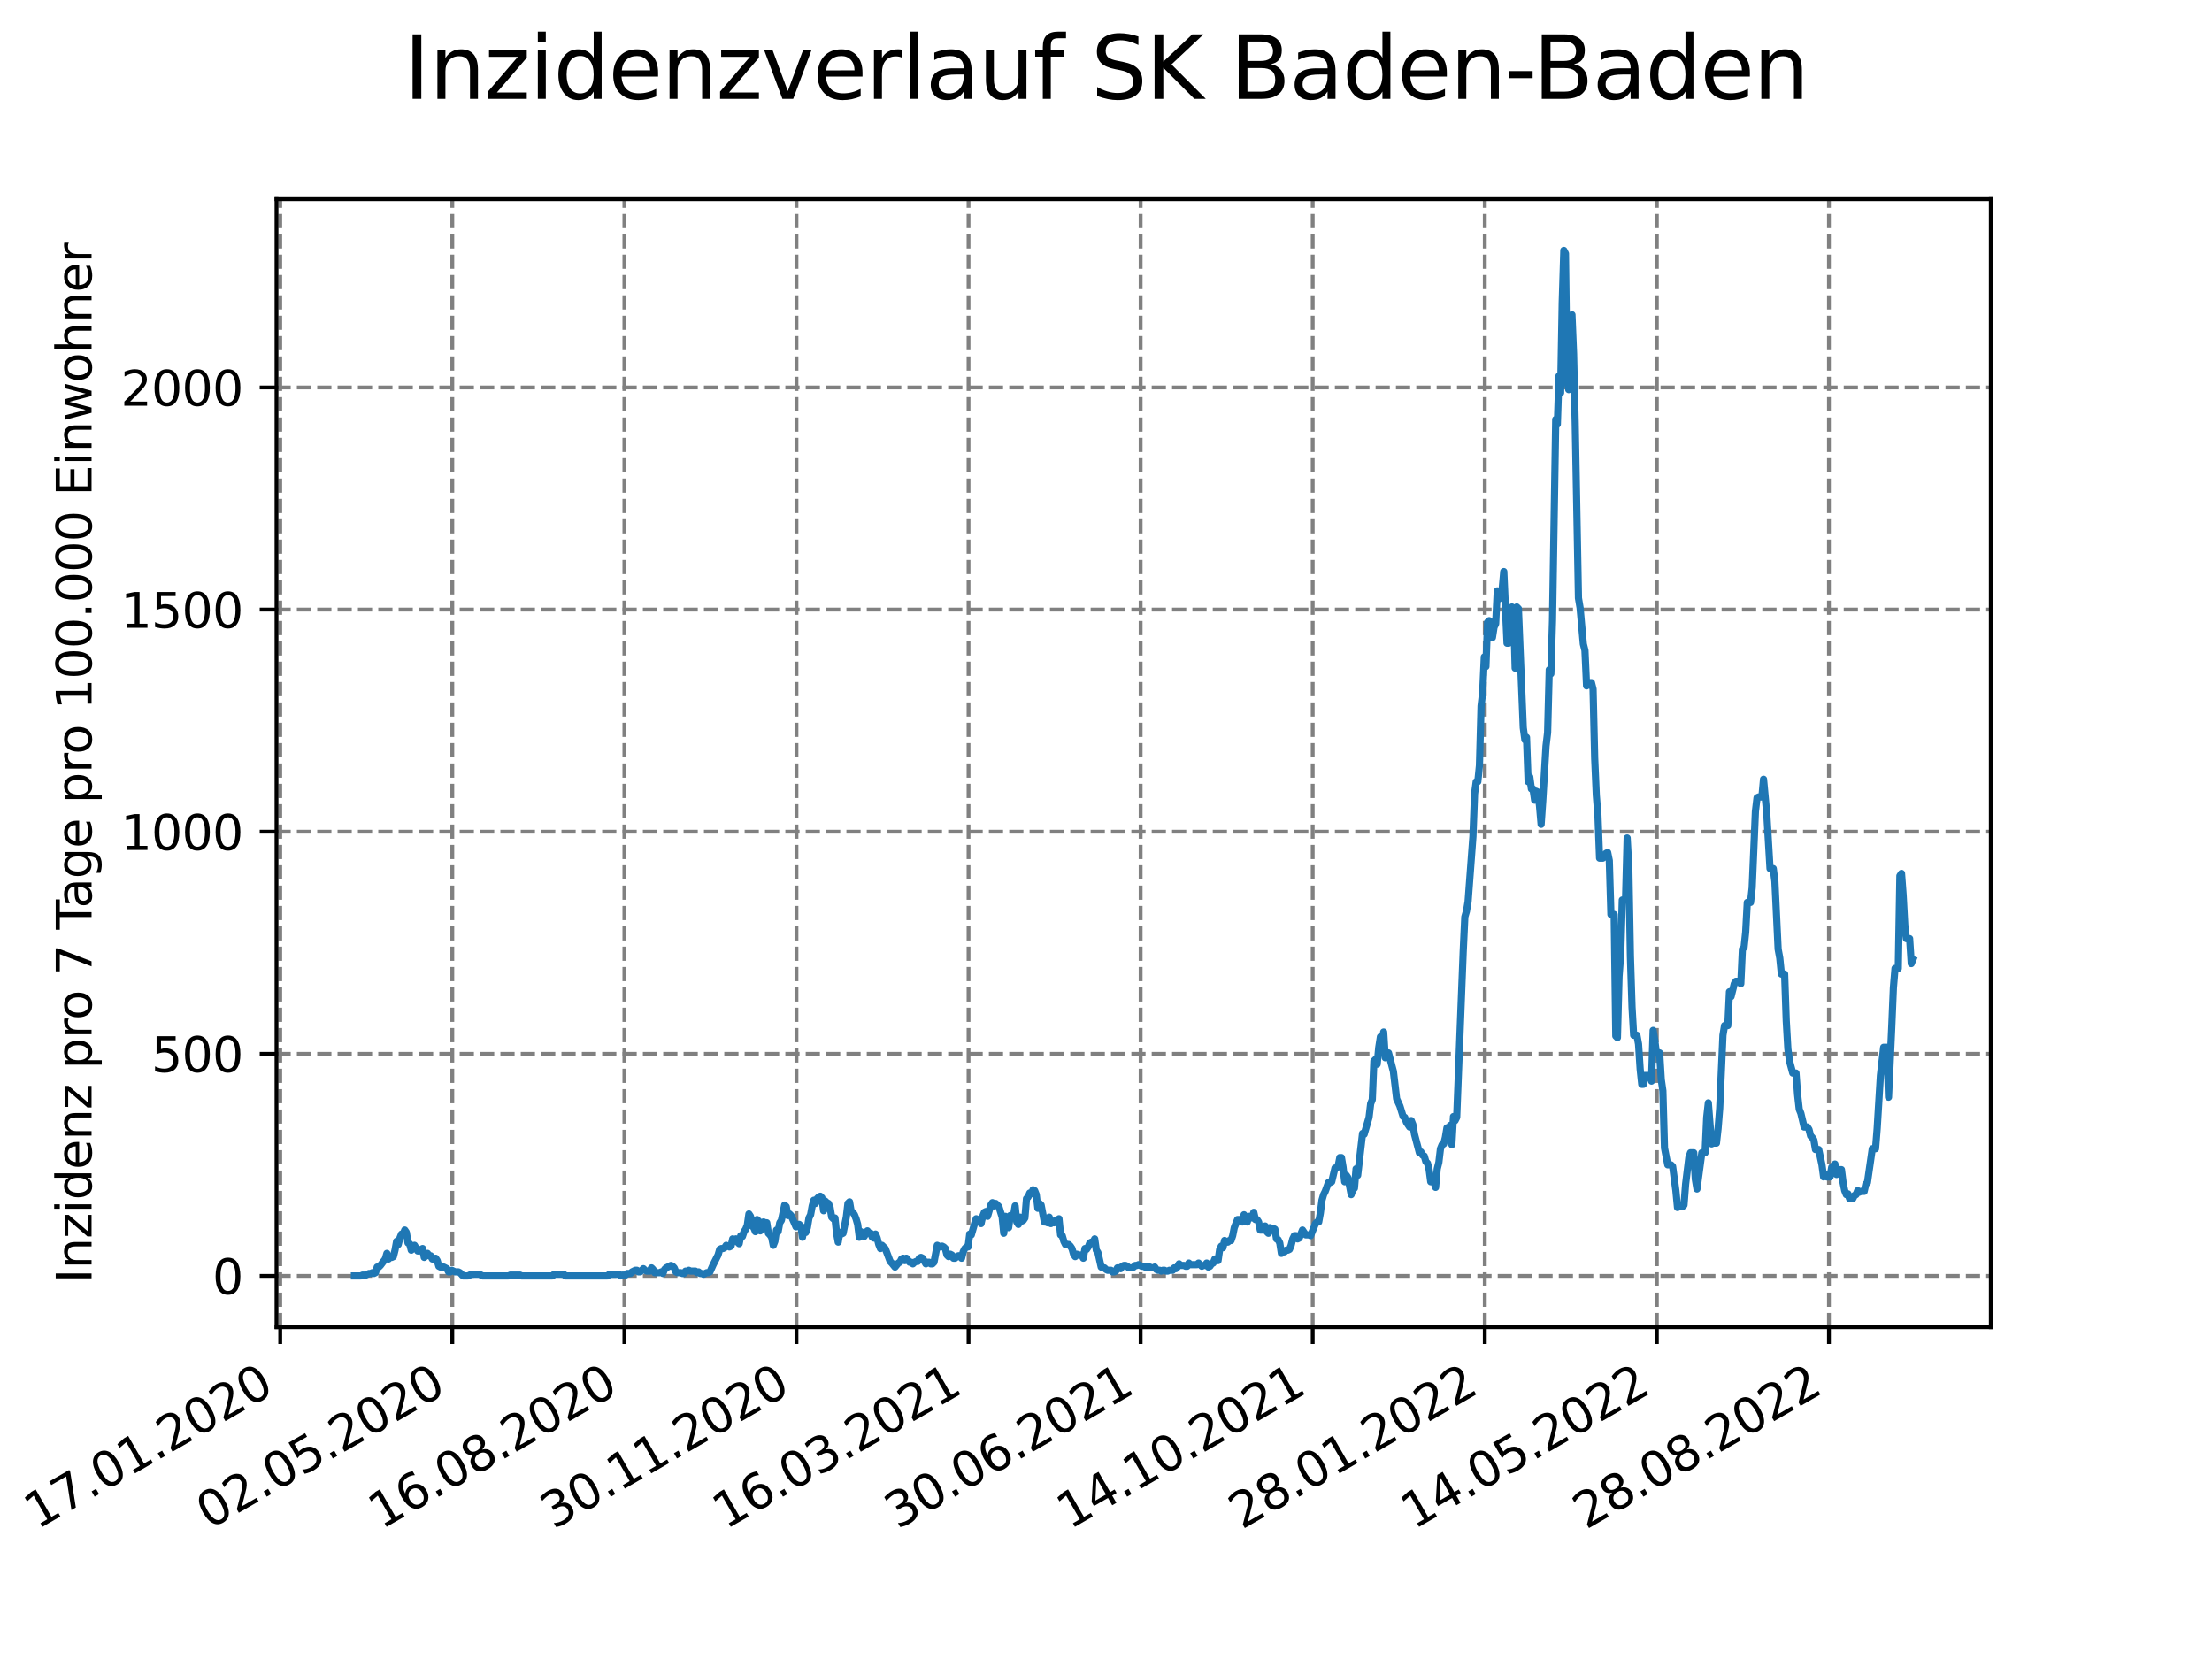 <?xml version="1.0" encoding="utf-8" standalone="no"?>
<!DOCTYPE svg PUBLIC "-//W3C//DTD SVG 1.1//EN"
  "http://www.w3.org/Graphics/SVG/1.1/DTD/svg11.dtd">
<svg xmlns:xlink="http://www.w3.org/1999/xlink" width="460.8pt" height="345.6pt" viewBox="0 0 460.8 345.6" xmlns="http://www.w3.org/2000/svg" version="1.1">
 <defs>
  <style type="text/css">*{stroke-linejoin: round; stroke-linecap: butt}</style>
 </defs>
 <g id="figure_1">
  <g id="patch_1">
   <path d="M 0 345.6 
L 460.8 345.6 
L 460.8 0 
L 0 0 
z
" style="fill: #ffffff"/>
  </g>
  <g id="axes_1">
   <g id="patch_2">
    <path d="M 57.6 276.48 
L 414.72 276.48 
L 414.72 41.472 
L 57.6 41.472 
z
" style="fill: #ffffff"/>
   </g>
   <g id="matplotlib.axis_1">
    <g id="xtick_1">
     <g id="line2d_1">
      <path d="M 58.375 276.48 
L 58.375 41.472 
" clip-path="url(#p69db58a422)" style="fill: none; stroke-dasharray: 2.96,1.28; stroke-dashoffset: 0; stroke: #808080; stroke-width: 0.8"/>
     </g>
     <g id="line2d_2">
      <defs>
       <path id="m8bfcf912d6" d="M 0 0 
L 0 3.5 
" style="stroke: #000000; stroke-width: 0.8"/>
      </defs>
      <g>
       <use xlink:href="#m8bfcf912d6" x="58.375" y="276.48" style="stroke: #000000; stroke-width: 0.8"/>
      </g>
     </g>
     <g id="text_1">
      <!-- 17.01.2020 -->
      <g transform="translate(7.75 318.689) rotate(-30) scale(0.1 -0.1)">
       <defs>
        <path id="DejaVuSans-31" d="M 794 531 
L 1825 531 
L 1825 4091 
L 703 3866 
L 703 4441 
L 1819 4666 
L 2450 4666 
L 2450 531 
L 3481 531 
L 3481 0 
L 794 0 
L 794 531 
z
" transform="scale(0.016)"/>
        <path id="DejaVuSans-37" d="M 525 4666 
L 3525 4666 
L 3525 4397 
L 1831 0 
L 1172 0 
L 2766 4134 
L 525 4134 
L 525 4666 
z
" transform="scale(0.016)"/>
        <path id="DejaVuSans-2e" d="M 684 794 
L 1344 794 
L 1344 0 
L 684 0 
L 684 794 
z
" transform="scale(0.016)"/>
        <path id="DejaVuSans-30" d="M 2034 4250 
Q 1547 4250 1301 3770 
Q 1056 3291 1056 2328 
Q 1056 1369 1301 889 
Q 1547 409 2034 409 
Q 2525 409 2770 889 
Q 3016 1369 3016 2328 
Q 3016 3291 2770 3770 
Q 2525 4250 2034 4250 
z
M 2034 4750 
Q 2819 4750 3233 4129 
Q 3647 3509 3647 2328 
Q 3647 1150 3233 529 
Q 2819 -91 2034 -91 
Q 1250 -91 836 529 
Q 422 1150 422 2328 
Q 422 3509 836 4129 
Q 1250 4750 2034 4750 
z
" transform="scale(0.016)"/>
        <path id="DejaVuSans-32" d="M 1228 531 
L 3431 531 
L 3431 0 
L 469 0 
L 469 531 
Q 828 903 1448 1529 
Q 2069 2156 2228 2338 
Q 2531 2678 2651 2914 
Q 2772 3150 2772 3378 
Q 2772 3750 2511 3984 
Q 2250 4219 1831 4219 
Q 1534 4219 1204 4116 
Q 875 4013 500 3803 
L 500 4441 
Q 881 4594 1212 4672 
Q 1544 4750 1819 4750 
Q 2544 4750 2975 4387 
Q 3406 4025 3406 3419 
Q 3406 3131 3298 2873 
Q 3191 2616 2906 2266 
Q 2828 2175 2409 1742 
Q 1991 1309 1228 531 
z
" transform="scale(0.016)"/>
       </defs>
       <use xlink:href="#DejaVuSans-31"/>
       <use xlink:href="#DejaVuSans-37" x="63.623"/>
       <use xlink:href="#DejaVuSans-2e" x="127.246"/>
       <use xlink:href="#DejaVuSans-30" x="159.033"/>
       <use xlink:href="#DejaVuSans-31" x="222.656"/>
       <use xlink:href="#DejaVuSans-2e" x="286.279"/>
       <use xlink:href="#DejaVuSans-32" x="318.066"/>
       <use xlink:href="#DejaVuSans-30" x="381.689"/>
       <use xlink:href="#DejaVuSans-32" x="445.312"/>
       <use xlink:href="#DejaVuSans-30" x="508.936"/>
      </g>
     </g>
    </g>
    <g id="xtick_2">
     <g id="line2d_3">
      <path d="M 94.222 276.48 
L 94.222 41.472 
" clip-path="url(#p69db58a422)" style="fill: none; stroke-dasharray: 2.96,1.28; stroke-dashoffset: 0; stroke: #808080; stroke-width: 0.8"/>
     </g>
     <g id="line2d_4">
      <g>
       <use xlink:href="#m8bfcf912d6" x="94.222" y="276.48" style="stroke: #000000; stroke-width: 0.8"/>
      </g>
     </g>
     <g id="text_2">
      <!-- 02.05.2020 -->
      <g transform="translate(43.597 318.689) rotate(-30) scale(0.1 -0.1)">
       <defs>
        <path id="DejaVuSans-35" d="M 691 4666 
L 3169 4666 
L 3169 4134 
L 1269 4134 
L 1269 2991 
Q 1406 3038 1543 3061 
Q 1681 3084 1819 3084 
Q 2600 3084 3056 2656 
Q 3513 2228 3513 1497 
Q 3513 744 3044 326 
Q 2575 -91 1722 -91 
Q 1428 -91 1123 -41 
Q 819 9 494 109 
L 494 744 
Q 775 591 1075 516 
Q 1375 441 1709 441 
Q 2250 441 2565 725 
Q 2881 1009 2881 1497 
Q 2881 1984 2565 2268 
Q 2250 2553 1709 2553 
Q 1456 2553 1204 2497 
Q 953 2441 691 2322 
L 691 4666 
z
" transform="scale(0.016)"/>
       </defs>
       <use xlink:href="#DejaVuSans-30"/>
       <use xlink:href="#DejaVuSans-32" x="63.623"/>
       <use xlink:href="#DejaVuSans-2e" x="127.246"/>
       <use xlink:href="#DejaVuSans-30" x="159.033"/>
       <use xlink:href="#DejaVuSans-35" x="222.656"/>
       <use xlink:href="#DejaVuSans-2e" x="286.279"/>
       <use xlink:href="#DejaVuSans-32" x="318.066"/>
       <use xlink:href="#DejaVuSans-30" x="381.689"/>
       <use xlink:href="#DejaVuSans-32" x="445.312"/>
       <use xlink:href="#DejaVuSans-30" x="508.936"/>
      </g>
     </g>
    </g>
    <g id="xtick_3">
     <g id="line2d_5">
      <path d="M 130.07 276.48 
L 130.07 41.472 
" clip-path="url(#p69db58a422)" style="fill: none; stroke-dasharray: 2.96,1.28; stroke-dashoffset: 0; stroke: #808080; stroke-width: 0.8"/>
     </g>
     <g id="line2d_6">
      <g>
       <use xlink:href="#m8bfcf912d6" x="130.07" y="276.48" style="stroke: #000000; stroke-width: 0.8"/>
      </g>
     </g>
     <g id="text_3">
      <!-- 16.08.2020 -->
      <g transform="translate(79.444 318.689) rotate(-30) scale(0.1 -0.1)">
       <defs>
        <path id="DejaVuSans-36" d="M 2113 2584 
Q 1688 2584 1439 2293 
Q 1191 2003 1191 1497 
Q 1191 994 1439 701 
Q 1688 409 2113 409 
Q 2538 409 2786 701 
Q 3034 994 3034 1497 
Q 3034 2003 2786 2293 
Q 2538 2584 2113 2584 
z
M 3366 4563 
L 3366 3988 
Q 3128 4100 2886 4159 
Q 2644 4219 2406 4219 
Q 1781 4219 1451 3797 
Q 1122 3375 1075 2522 
Q 1259 2794 1537 2939 
Q 1816 3084 2150 3084 
Q 2853 3084 3261 2657 
Q 3669 2231 3669 1497 
Q 3669 778 3244 343 
Q 2819 -91 2113 -91 
Q 1303 -91 875 529 
Q 447 1150 447 2328 
Q 447 3434 972 4092 
Q 1497 4750 2381 4750 
Q 2619 4750 2861 4703 
Q 3103 4656 3366 4563 
z
" transform="scale(0.016)"/>
        <path id="DejaVuSans-38" d="M 2034 2216 
Q 1584 2216 1326 1975 
Q 1069 1734 1069 1313 
Q 1069 891 1326 650 
Q 1584 409 2034 409 
Q 2484 409 2743 651 
Q 3003 894 3003 1313 
Q 3003 1734 2745 1975 
Q 2488 2216 2034 2216 
z
M 1403 2484 
Q 997 2584 770 2862 
Q 544 3141 544 3541 
Q 544 4100 942 4425 
Q 1341 4750 2034 4750 
Q 2731 4750 3128 4425 
Q 3525 4100 3525 3541 
Q 3525 3141 3298 2862 
Q 3072 2584 2669 2484 
Q 3125 2378 3379 2068 
Q 3634 1759 3634 1313 
Q 3634 634 3220 271 
Q 2806 -91 2034 -91 
Q 1263 -91 848 271 
Q 434 634 434 1313 
Q 434 1759 690 2068 
Q 947 2378 1403 2484 
z
M 1172 3481 
Q 1172 3119 1398 2916 
Q 1625 2713 2034 2713 
Q 2441 2713 2670 2916 
Q 2900 3119 2900 3481 
Q 2900 3844 2670 4047 
Q 2441 4250 2034 4250 
Q 1625 4250 1398 4047 
Q 1172 3844 1172 3481 
z
" transform="scale(0.016)"/>
       </defs>
       <use xlink:href="#DejaVuSans-31"/>
       <use xlink:href="#DejaVuSans-36" x="63.623"/>
       <use xlink:href="#DejaVuSans-2e" x="127.246"/>
       <use xlink:href="#DejaVuSans-30" x="159.033"/>
       <use xlink:href="#DejaVuSans-38" x="222.656"/>
       <use xlink:href="#DejaVuSans-2e" x="286.279"/>
       <use xlink:href="#DejaVuSans-32" x="318.066"/>
       <use xlink:href="#DejaVuSans-30" x="381.689"/>
       <use xlink:href="#DejaVuSans-32" x="445.312"/>
       <use xlink:href="#DejaVuSans-30" x="508.936"/>
      </g>
     </g>
    </g>
    <g id="xtick_4">
     <g id="line2d_7">
      <path d="M 165.917 276.48 
L 165.917 41.472 
" clip-path="url(#p69db58a422)" style="fill: none; stroke-dasharray: 2.96,1.28; stroke-dashoffset: 0; stroke: #808080; stroke-width: 0.8"/>
     </g>
     <g id="line2d_8">
      <g>
       <use xlink:href="#m8bfcf912d6" x="165.917" y="276.48" style="stroke: #000000; stroke-width: 0.8"/>
      </g>
     </g>
     <g id="text_4">
      <!-- 30.11.2020 -->
      <g transform="translate(115.292 318.689) rotate(-30) scale(0.1 -0.1)">
       <defs>
        <path id="DejaVuSans-33" d="M 2597 2516 
Q 3050 2419 3304 2112 
Q 3559 1806 3559 1356 
Q 3559 666 3084 287 
Q 2609 -91 1734 -91 
Q 1441 -91 1130 -33 
Q 819 25 488 141 
L 488 750 
Q 750 597 1062 519 
Q 1375 441 1716 441 
Q 2309 441 2620 675 
Q 2931 909 2931 1356 
Q 2931 1769 2642 2001 
Q 2353 2234 1838 2234 
L 1294 2234 
L 1294 2753 
L 1863 2753 
Q 2328 2753 2575 2939 
Q 2822 3125 2822 3475 
Q 2822 3834 2567 4026 
Q 2313 4219 1838 4219 
Q 1578 4219 1281 4162 
Q 984 4106 628 3988 
L 628 4550 
Q 988 4650 1302 4700 
Q 1616 4750 1894 4750 
Q 2613 4750 3031 4423 
Q 3450 4097 3450 3541 
Q 3450 3153 3228 2886 
Q 3006 2619 2597 2516 
z
" transform="scale(0.016)"/>
       </defs>
       <use xlink:href="#DejaVuSans-33"/>
       <use xlink:href="#DejaVuSans-30" x="63.623"/>
       <use xlink:href="#DejaVuSans-2e" x="127.246"/>
       <use xlink:href="#DejaVuSans-31" x="159.033"/>
       <use xlink:href="#DejaVuSans-31" x="222.656"/>
       <use xlink:href="#DejaVuSans-2e" x="286.279"/>
       <use xlink:href="#DejaVuSans-32" x="318.066"/>
       <use xlink:href="#DejaVuSans-30" x="381.689"/>
       <use xlink:href="#DejaVuSans-32" x="445.312"/>
       <use xlink:href="#DejaVuSans-30" x="508.936"/>
      </g>
     </g>
    </g>
    <g id="xtick_5">
     <g id="line2d_9">
      <path d="M 201.764 276.48 
L 201.764 41.472 
" clip-path="url(#p69db58a422)" style="fill: none; stroke-dasharray: 2.96,1.28; stroke-dashoffset: 0; stroke: #808080; stroke-width: 0.8"/>
     </g>
     <g id="line2d_10">
      <g>
       <use xlink:href="#m8bfcf912d6" x="201.764" y="276.48" style="stroke: #000000; stroke-width: 0.8"/>
      </g>
     </g>
     <g id="text_5">
      <!-- 16.03.2021 -->
      <g transform="translate(151.139 318.689) rotate(-30) scale(0.1 -0.1)">
       <use xlink:href="#DejaVuSans-31"/>
       <use xlink:href="#DejaVuSans-36" x="63.623"/>
       <use xlink:href="#DejaVuSans-2e" x="127.246"/>
       <use xlink:href="#DejaVuSans-30" x="159.033"/>
       <use xlink:href="#DejaVuSans-33" x="222.656"/>
       <use xlink:href="#DejaVuSans-2e" x="286.279"/>
       <use xlink:href="#DejaVuSans-32" x="318.066"/>
       <use xlink:href="#DejaVuSans-30" x="381.689"/>
       <use xlink:href="#DejaVuSans-32" x="445.312"/>
       <use xlink:href="#DejaVuSans-31" x="508.936"/>
      </g>
     </g>
    </g>
    <g id="xtick_6">
     <g id="line2d_11">
      <path d="M 237.611 276.48 
L 237.611 41.472 
" clip-path="url(#p69db58a422)" style="fill: none; stroke-dasharray: 2.96,1.28; stroke-dashoffset: 0; stroke: #808080; stroke-width: 0.8"/>
     </g>
     <g id="line2d_12">
      <g>
       <use xlink:href="#m8bfcf912d6" x="237.611" y="276.48" style="stroke: #000000; stroke-width: 0.8"/>
      </g>
     </g>
     <g id="text_6">
      <!-- 30.06.2021 -->
      <g transform="translate(186.986 318.689) rotate(-30) scale(0.1 -0.1)">
       <use xlink:href="#DejaVuSans-33"/>
       <use xlink:href="#DejaVuSans-30" x="63.623"/>
       <use xlink:href="#DejaVuSans-2e" x="127.246"/>
       <use xlink:href="#DejaVuSans-30" x="159.033"/>
       <use xlink:href="#DejaVuSans-36" x="222.656"/>
       <use xlink:href="#DejaVuSans-2e" x="286.279"/>
       <use xlink:href="#DejaVuSans-32" x="318.066"/>
       <use xlink:href="#DejaVuSans-30" x="381.689"/>
       <use xlink:href="#DejaVuSans-32" x="445.312"/>
       <use xlink:href="#DejaVuSans-31" x="508.936"/>
      </g>
     </g>
    </g>
    <g id="xtick_7">
     <g id="line2d_13">
      <path d="M 273.459 276.48 
L 273.459 41.472 
" clip-path="url(#p69db58a422)" style="fill: none; stroke-dasharray: 2.96,1.28; stroke-dashoffset: 0; stroke: #808080; stroke-width: 0.8"/>
     </g>
     <g id="line2d_14">
      <g>
       <use xlink:href="#m8bfcf912d6" x="273.459" y="276.48" style="stroke: #000000; stroke-width: 0.8"/>
      </g>
     </g>
     <g id="text_7">
      <!-- 14.10.2021 -->
      <g transform="translate(222.833 318.689) rotate(-30) scale(0.1 -0.1)">
       <defs>
        <path id="DejaVuSans-34" d="M 2419 4116 
L 825 1625 
L 2419 1625 
L 2419 4116 
z
M 2253 4666 
L 3047 4666 
L 3047 1625 
L 3713 1625 
L 3713 1100 
L 3047 1100 
L 3047 0 
L 2419 0 
L 2419 1100 
L 313 1100 
L 313 1709 
L 2253 4666 
z
" transform="scale(0.016)"/>
       </defs>
       <use xlink:href="#DejaVuSans-31"/>
       <use xlink:href="#DejaVuSans-34" x="63.623"/>
       <use xlink:href="#DejaVuSans-2e" x="127.246"/>
       <use xlink:href="#DejaVuSans-31" x="159.033"/>
       <use xlink:href="#DejaVuSans-30" x="222.656"/>
       <use xlink:href="#DejaVuSans-2e" x="286.279"/>
       <use xlink:href="#DejaVuSans-32" x="318.066"/>
       <use xlink:href="#DejaVuSans-30" x="381.689"/>
       <use xlink:href="#DejaVuSans-32" x="445.312"/>
       <use xlink:href="#DejaVuSans-31" x="508.936"/>
      </g>
     </g>
    </g>
    <g id="xtick_8">
     <g id="line2d_15">
      <path d="M 309.306 276.48 
L 309.306 41.472 
" clip-path="url(#p69db58a422)" style="fill: none; stroke-dasharray: 2.96,1.28; stroke-dashoffset: 0; stroke: #808080; stroke-width: 0.8"/>
     </g>
     <g id="line2d_16">
      <g>
       <use xlink:href="#m8bfcf912d6" x="309.306" y="276.48" style="stroke: #000000; stroke-width: 0.8"/>
      </g>
     </g>
     <g id="text_8">
      <!-- 28.01.2022 -->
      <g transform="translate(258.681 318.689) rotate(-30) scale(0.1 -0.1)">
       <use xlink:href="#DejaVuSans-32"/>
       <use xlink:href="#DejaVuSans-38" x="63.623"/>
       <use xlink:href="#DejaVuSans-2e" x="127.246"/>
       <use xlink:href="#DejaVuSans-30" x="159.033"/>
       <use xlink:href="#DejaVuSans-31" x="222.656"/>
       <use xlink:href="#DejaVuSans-2e" x="286.279"/>
       <use xlink:href="#DejaVuSans-32" x="318.066"/>
       <use xlink:href="#DejaVuSans-30" x="381.689"/>
       <use xlink:href="#DejaVuSans-32" x="445.312"/>
       <use xlink:href="#DejaVuSans-32" x="508.936"/>
      </g>
     </g>
    </g>
    <g id="xtick_9">
     <g id="line2d_17">
      <path d="M 345.153 276.48 
L 345.153 41.472 
" clip-path="url(#p69db58a422)" style="fill: none; stroke-dasharray: 2.96,1.28; stroke-dashoffset: 0; stroke: #808080; stroke-width: 0.8"/>
     </g>
     <g id="line2d_18">
      <g>
       <use xlink:href="#m8bfcf912d6" x="345.153" y="276.48" style="stroke: #000000; stroke-width: 0.8"/>
      </g>
     </g>
     <g id="text_9">
      <!-- 14.05.2022 -->
      <g transform="translate(294.528 318.689) rotate(-30) scale(0.1 -0.1)">
       <use xlink:href="#DejaVuSans-31"/>
       <use xlink:href="#DejaVuSans-34" x="63.623"/>
       <use xlink:href="#DejaVuSans-2e" x="127.246"/>
       <use xlink:href="#DejaVuSans-30" x="159.033"/>
       <use xlink:href="#DejaVuSans-35" x="222.656"/>
       <use xlink:href="#DejaVuSans-2e" x="286.279"/>
       <use xlink:href="#DejaVuSans-32" x="318.066"/>
       <use xlink:href="#DejaVuSans-30" x="381.689"/>
       <use xlink:href="#DejaVuSans-32" x="445.312"/>
       <use xlink:href="#DejaVuSans-32" x="508.936"/>
      </g>
     </g>
    </g>
    <g id="xtick_10">
     <g id="line2d_19">
      <path d="M 381 276.48 
L 381 41.472 
" clip-path="url(#p69db58a422)" style="fill: none; stroke-dasharray: 2.96,1.28; stroke-dashoffset: 0; stroke: #808080; stroke-width: 0.8"/>
     </g>
     <g id="line2d_20">
      <g>
       <use xlink:href="#m8bfcf912d6" x="381" y="276.48" style="stroke: #000000; stroke-width: 0.8"/>
      </g>
     </g>
     <g id="text_10">
      <!-- 28.08.2022 -->
      <g transform="translate(330.375 318.689) rotate(-30) scale(0.1 -0.1)">
       <use xlink:href="#DejaVuSans-32"/>
       <use xlink:href="#DejaVuSans-38" x="63.623"/>
       <use xlink:href="#DejaVuSans-2e" x="127.246"/>
       <use xlink:href="#DejaVuSans-30" x="159.033"/>
       <use xlink:href="#DejaVuSans-38" x="222.656"/>
       <use xlink:href="#DejaVuSans-2e" x="286.279"/>
       <use xlink:href="#DejaVuSans-32" x="318.066"/>
       <use xlink:href="#DejaVuSans-30" x="381.689"/>
       <use xlink:href="#DejaVuSans-32" x="445.312"/>
       <use xlink:href="#DejaVuSans-32" x="508.936"/>
      </g>
     </g>
    </g>
   </g>
   <g id="matplotlib.axis_2">
    <g id="ytick_1">
     <g id="line2d_21">
      <path d="M 57.6 265.798 
L 414.72 265.798 
" clip-path="url(#p69db58a422)" style="fill: none; stroke-dasharray: 2.96,1.28; stroke-dashoffset: 0; stroke: #808080; stroke-width: 0.8"/>
     </g>
     <g id="line2d_22">
      <defs>
       <path id="m906a76d7d9" d="M 0 0 
L -3.5 0 
" style="stroke: #000000; stroke-width: 0.8"/>
      </defs>
      <g>
       <use xlink:href="#m906a76d7d9" x="57.6" y="265.798" style="stroke: #000000; stroke-width: 0.8"/>
      </g>
     </g>
     <g id="text_11">
      <!-- 0 -->
      <g transform="translate(44.237 269.597) scale(0.1 -0.1)">
       <use xlink:href="#DejaVuSans-30"/>
      </g>
     </g>
    </g>
    <g id="ytick_2">
     <g id="line2d_23">
      <path d="M 57.6 219.527 
L 414.72 219.527 
" clip-path="url(#p69db58a422)" style="fill: none; stroke-dasharray: 2.96,1.28; stroke-dashoffset: 0; stroke: #808080; stroke-width: 0.8"/>
     </g>
     <g id="line2d_24">
      <g>
       <use xlink:href="#m906a76d7d9" x="57.6" y="219.527" style="stroke: #000000; stroke-width: 0.8"/>
      </g>
     </g>
     <g id="text_12">
      <!-- 500 -->
      <g transform="translate(31.512 223.326) scale(0.1 -0.1)">
       <use xlink:href="#DejaVuSans-35"/>
       <use xlink:href="#DejaVuSans-30" x="63.623"/>
       <use xlink:href="#DejaVuSans-30" x="127.246"/>
      </g>
     </g>
    </g>
    <g id="ytick_3">
     <g id="line2d_25">
      <path d="M 57.6 173.255 
L 414.72 173.255 
" clip-path="url(#p69db58a422)" style="fill: none; stroke-dasharray: 2.96,1.28; stroke-dashoffset: 0; stroke: #808080; stroke-width: 0.8"/>
     </g>
     <g id="line2d_26">
      <g>
       <use xlink:href="#m906a76d7d9" x="57.6" y="173.255" style="stroke: #000000; stroke-width: 0.8"/>
      </g>
     </g>
     <g id="text_13">
      <!-- 1000 -->
      <g transform="translate(25.15 177.054) scale(0.1 -0.1)">
       <use xlink:href="#DejaVuSans-31"/>
       <use xlink:href="#DejaVuSans-30" x="63.623"/>
       <use xlink:href="#DejaVuSans-30" x="127.246"/>
       <use xlink:href="#DejaVuSans-30" x="190.869"/>
      </g>
     </g>
    </g>
    <g id="ytick_4">
     <g id="line2d_27">
      <path d="M 57.6 126.984 
L 414.72 126.984 
" clip-path="url(#p69db58a422)" style="fill: none; stroke-dasharray: 2.96,1.28; stroke-dashoffset: 0; stroke: #808080; stroke-width: 0.8"/>
     </g>
     <g id="line2d_28">
      <g>
       <use xlink:href="#m906a76d7d9" x="57.6" y="126.984" style="stroke: #000000; stroke-width: 0.8"/>
      </g>
     </g>
     <g id="text_14">
      <!-- 1500 -->
      <g transform="translate(25.15 130.783) scale(0.1 -0.1)">
       <use xlink:href="#DejaVuSans-31"/>
       <use xlink:href="#DejaVuSans-35" x="63.623"/>
       <use xlink:href="#DejaVuSans-30" x="127.246"/>
       <use xlink:href="#DejaVuSans-30" x="190.869"/>
      </g>
     </g>
    </g>
    <g id="ytick_5">
     <g id="line2d_29">
      <path d="M 57.6 80.713 
L 414.72 80.713 
" clip-path="url(#p69db58a422)" style="fill: none; stroke-dasharray: 2.96,1.28; stroke-dashoffset: 0; stroke: #808080; stroke-width: 0.8"/>
     </g>
     <g id="line2d_30">
      <g>
       <use xlink:href="#m906a76d7d9" x="57.6" y="80.713" style="stroke: #000000; stroke-width: 0.8"/>
      </g>
     </g>
     <g id="text_15">
      <!-- 2000 -->
      <g transform="translate(25.15 84.512) scale(0.1 -0.1)">
       <use xlink:href="#DejaVuSans-32"/>
       <use xlink:href="#DejaVuSans-30" x="63.623"/>
       <use xlink:href="#DejaVuSans-30" x="127.246"/>
       <use xlink:href="#DejaVuSans-30" x="190.869"/>
      </g>
     </g>
    </g>
    <g id="text_16">
     <!-- Inzidenz pro 7 Tage pro 100.000 Einwohner -->
     <g transform="translate(19.07 267.301) rotate(-90) scale(0.1 -0.1)">
      <defs>
       <path id="DejaVuSans-49" d="M 628 4666 
L 1259 4666 
L 1259 0 
L 628 0 
L 628 4666 
z
" transform="scale(0.016)"/>
       <path id="DejaVuSans-6e" d="M 3513 2113 
L 3513 0 
L 2938 0 
L 2938 2094 
Q 2938 2591 2744 2837 
Q 2550 3084 2163 3084 
Q 1697 3084 1428 2787 
Q 1159 2491 1159 1978 
L 1159 0 
L 581 0 
L 581 3500 
L 1159 3500 
L 1159 2956 
Q 1366 3272 1645 3428 
Q 1925 3584 2291 3584 
Q 2894 3584 3203 3211 
Q 3513 2838 3513 2113 
z
" transform="scale(0.016)"/>
       <path id="DejaVuSans-7a" d="M 353 3500 
L 3084 3500 
L 3084 2975 
L 922 459 
L 3084 459 
L 3084 0 
L 275 0 
L 275 525 
L 2438 3041 
L 353 3041 
L 353 3500 
z
" transform="scale(0.016)"/>
       <path id="DejaVuSans-69" d="M 603 3500 
L 1178 3500 
L 1178 0 
L 603 0 
L 603 3500 
z
M 603 4863 
L 1178 4863 
L 1178 4134 
L 603 4134 
L 603 4863 
z
" transform="scale(0.016)"/>
       <path id="DejaVuSans-64" d="M 2906 2969 
L 2906 4863 
L 3481 4863 
L 3481 0 
L 2906 0 
L 2906 525 
Q 2725 213 2448 61 
Q 2172 -91 1784 -91 
Q 1150 -91 751 415 
Q 353 922 353 1747 
Q 353 2572 751 3078 
Q 1150 3584 1784 3584 
Q 2172 3584 2448 3432 
Q 2725 3281 2906 2969 
z
M 947 1747 
Q 947 1113 1208 752 
Q 1469 391 1925 391 
Q 2381 391 2643 752 
Q 2906 1113 2906 1747 
Q 2906 2381 2643 2742 
Q 2381 3103 1925 3103 
Q 1469 3103 1208 2742 
Q 947 2381 947 1747 
z
" transform="scale(0.016)"/>
       <path id="DejaVuSans-65" d="M 3597 1894 
L 3597 1613 
L 953 1613 
Q 991 1019 1311 708 
Q 1631 397 2203 397 
Q 2534 397 2845 478 
Q 3156 559 3463 722 
L 3463 178 
Q 3153 47 2828 -22 
Q 2503 -91 2169 -91 
Q 1331 -91 842 396 
Q 353 884 353 1716 
Q 353 2575 817 3079 
Q 1281 3584 2069 3584 
Q 2775 3584 3186 3129 
Q 3597 2675 3597 1894 
z
M 3022 2063 
Q 3016 2534 2758 2815 
Q 2500 3097 2075 3097 
Q 1594 3097 1305 2825 
Q 1016 2553 972 2059 
L 3022 2063 
z
" transform="scale(0.016)"/>
       <path id="DejaVuSans-20" transform="scale(0.016)"/>
       <path id="DejaVuSans-70" d="M 1159 525 
L 1159 -1331 
L 581 -1331 
L 581 3500 
L 1159 3500 
L 1159 2969 
Q 1341 3281 1617 3432 
Q 1894 3584 2278 3584 
Q 2916 3584 3314 3078 
Q 3713 2572 3713 1747 
Q 3713 922 3314 415 
Q 2916 -91 2278 -91 
Q 1894 -91 1617 61 
Q 1341 213 1159 525 
z
M 3116 1747 
Q 3116 2381 2855 2742 
Q 2594 3103 2138 3103 
Q 1681 3103 1420 2742 
Q 1159 2381 1159 1747 
Q 1159 1113 1420 752 
Q 1681 391 2138 391 
Q 2594 391 2855 752 
Q 3116 1113 3116 1747 
z
" transform="scale(0.016)"/>
       <path id="DejaVuSans-72" d="M 2631 2963 
Q 2534 3019 2420 3045 
Q 2306 3072 2169 3072 
Q 1681 3072 1420 2755 
Q 1159 2438 1159 1844 
L 1159 0 
L 581 0 
L 581 3500 
L 1159 3500 
L 1159 2956 
Q 1341 3275 1631 3429 
Q 1922 3584 2338 3584 
Q 2397 3584 2469 3576 
Q 2541 3569 2628 3553 
L 2631 2963 
z
" transform="scale(0.016)"/>
       <path id="DejaVuSans-6f" d="M 1959 3097 
Q 1497 3097 1228 2736 
Q 959 2375 959 1747 
Q 959 1119 1226 758 
Q 1494 397 1959 397 
Q 2419 397 2687 759 
Q 2956 1122 2956 1747 
Q 2956 2369 2687 2733 
Q 2419 3097 1959 3097 
z
M 1959 3584 
Q 2709 3584 3137 3096 
Q 3566 2609 3566 1747 
Q 3566 888 3137 398 
Q 2709 -91 1959 -91 
Q 1206 -91 779 398 
Q 353 888 353 1747 
Q 353 2609 779 3096 
Q 1206 3584 1959 3584 
z
" transform="scale(0.016)"/>
       <path id="DejaVuSans-54" d="M -19 4666 
L 3928 4666 
L 3928 4134 
L 2272 4134 
L 2272 0 
L 1638 0 
L 1638 4134 
L -19 4134 
L -19 4666 
z
" transform="scale(0.016)"/>
       <path id="DejaVuSans-61" d="M 2194 1759 
Q 1497 1759 1228 1600 
Q 959 1441 959 1056 
Q 959 750 1161 570 
Q 1363 391 1709 391 
Q 2188 391 2477 730 
Q 2766 1069 2766 1631 
L 2766 1759 
L 2194 1759 
z
M 3341 1997 
L 3341 0 
L 2766 0 
L 2766 531 
Q 2569 213 2275 61 
Q 1981 -91 1556 -91 
Q 1019 -91 701 211 
Q 384 513 384 1019 
Q 384 1609 779 1909 
Q 1175 2209 1959 2209 
L 2766 2209 
L 2766 2266 
Q 2766 2663 2505 2880 
Q 2244 3097 1772 3097 
Q 1472 3097 1187 3025 
Q 903 2953 641 2809 
L 641 3341 
Q 956 3463 1253 3523 
Q 1550 3584 1831 3584 
Q 2591 3584 2966 3190 
Q 3341 2797 3341 1997 
z
" transform="scale(0.016)"/>
       <path id="DejaVuSans-67" d="M 2906 1791 
Q 2906 2416 2648 2759 
Q 2391 3103 1925 3103 
Q 1463 3103 1205 2759 
Q 947 2416 947 1791 
Q 947 1169 1205 825 
Q 1463 481 1925 481 
Q 2391 481 2648 825 
Q 2906 1169 2906 1791 
z
M 3481 434 
Q 3481 -459 3084 -895 
Q 2688 -1331 1869 -1331 
Q 1566 -1331 1297 -1286 
Q 1028 -1241 775 -1147 
L 775 -588 
Q 1028 -725 1275 -790 
Q 1522 -856 1778 -856 
Q 2344 -856 2625 -561 
Q 2906 -266 2906 331 
L 2906 616 
Q 2728 306 2450 153 
Q 2172 0 1784 0 
Q 1141 0 747 490 
Q 353 981 353 1791 
Q 353 2603 747 3093 
Q 1141 3584 1784 3584 
Q 2172 3584 2450 3431 
Q 2728 3278 2906 2969 
L 2906 3500 
L 3481 3500 
L 3481 434 
z
" transform="scale(0.016)"/>
       <path id="DejaVuSans-45" d="M 628 4666 
L 3578 4666 
L 3578 4134 
L 1259 4134 
L 1259 2753 
L 3481 2753 
L 3481 2222 
L 1259 2222 
L 1259 531 
L 3634 531 
L 3634 0 
L 628 0 
L 628 4666 
z
" transform="scale(0.016)"/>
       <path id="DejaVuSans-77" d="M 269 3500 
L 844 3500 
L 1563 769 
L 2278 3500 
L 2956 3500 
L 3675 769 
L 4391 3500 
L 4966 3500 
L 4050 0 
L 3372 0 
L 2619 2869 
L 1863 0 
L 1184 0 
L 269 3500 
z
" transform="scale(0.016)"/>
       <path id="DejaVuSans-68" d="M 3513 2113 
L 3513 0 
L 2938 0 
L 2938 2094 
Q 2938 2591 2744 2837 
Q 2550 3084 2163 3084 
Q 1697 3084 1428 2787 
Q 1159 2491 1159 1978 
L 1159 0 
L 581 0 
L 581 4863 
L 1159 4863 
L 1159 2956 
Q 1366 3272 1645 3428 
Q 1925 3584 2291 3584 
Q 2894 3584 3203 3211 
Q 3513 2838 3513 2113 
z
" transform="scale(0.016)"/>
      </defs>
      <use xlink:href="#DejaVuSans-49"/>
      <use xlink:href="#DejaVuSans-6e" x="29.492"/>
      <use xlink:href="#DejaVuSans-7a" x="92.871"/>
      <use xlink:href="#DejaVuSans-69" x="145.361"/>
      <use xlink:href="#DejaVuSans-64" x="173.145"/>
      <use xlink:href="#DejaVuSans-65" x="236.621"/>
      <use xlink:href="#DejaVuSans-6e" x="298.145"/>
      <use xlink:href="#DejaVuSans-7a" x="361.523"/>
      <use xlink:href="#DejaVuSans-20" x="414.014"/>
      <use xlink:href="#DejaVuSans-70" x="445.801"/>
      <use xlink:href="#DejaVuSans-72" x="509.277"/>
      <use xlink:href="#DejaVuSans-6f" x="548.141"/>
      <use xlink:href="#DejaVuSans-20" x="609.322"/>
      <use xlink:href="#DejaVuSans-37" x="641.109"/>
      <use xlink:href="#DejaVuSans-20" x="704.732"/>
      <use xlink:href="#DejaVuSans-54" x="736.52"/>
      <use xlink:href="#DejaVuSans-61" x="781.104"/>
      <use xlink:href="#DejaVuSans-67" x="842.383"/>
      <use xlink:href="#DejaVuSans-65" x="905.859"/>
      <use xlink:href="#DejaVuSans-20" x="967.383"/>
      <use xlink:href="#DejaVuSans-70" x="999.17"/>
      <use xlink:href="#DejaVuSans-72" x="1062.646"/>
      <use xlink:href="#DejaVuSans-6f" x="1101.51"/>
      <use xlink:href="#DejaVuSans-20" x="1162.691"/>
      <use xlink:href="#DejaVuSans-31" x="1194.479"/>
      <use xlink:href="#DejaVuSans-30" x="1258.102"/>
      <use xlink:href="#DejaVuSans-30" x="1321.725"/>
      <use xlink:href="#DejaVuSans-2e" x="1385.348"/>
      <use xlink:href="#DejaVuSans-30" x="1417.135"/>
      <use xlink:href="#DejaVuSans-30" x="1480.758"/>
      <use xlink:href="#DejaVuSans-30" x="1544.381"/>
      <use xlink:href="#DejaVuSans-20" x="1608.004"/>
      <use xlink:href="#DejaVuSans-45" x="1639.791"/>
      <use xlink:href="#DejaVuSans-69" x="1702.975"/>
      <use xlink:href="#DejaVuSans-6e" x="1730.758"/>
      <use xlink:href="#DejaVuSans-77" x="1794.137"/>
      <use xlink:href="#DejaVuSans-6f" x="1875.924"/>
      <use xlink:href="#DejaVuSans-68" x="1937.105"/>
      <use xlink:href="#DejaVuSans-6e" x="2000.484"/>
      <use xlink:href="#DejaVuSans-65" x="2063.863"/>
      <use xlink:href="#DejaVuSans-72" x="2125.387"/>
     </g>
    </g>
   </g>
   <g id="line2d_31">
    <path d="M 73.833 265.798 
L 75.185 265.798 
L 75.524 265.63 
L 76.2 265.63 
L 76.876 265.295 
L 77.215 265.295 
L 77.553 265.127 
L 77.891 265.295 
L 78.229 265.127 
L 78.567 263.953 
L 78.905 263.953 
L 79.244 263.618 
L 80.258 262.276 
L 80.596 261.102 
L 80.935 262.276 
L 81.273 261.773 
L 81.611 261.941 
L 81.949 261.773 
L 82.287 260.432 
L 82.625 258.587 
L 82.964 259.258 
L 83.302 257.916 
L 83.64 257.078 
L 83.978 257.078 
L 84.316 256.239 
L 84.655 256.742 
L 84.993 258.922 
L 85.331 259.09 
L 85.669 260.432 
L 86.007 260.096 
L 86.345 259.425 
L 87.022 260.599 
L 87.36 260.599 
L 87.698 260.264 
L 88.036 260.096 
L 88.375 261.941 
L 88.713 261.605 
L 89.051 261.102 
L 89.389 261.605 
L 89.727 261.605 
L 90.065 262.276 
L 90.404 262.276 
L 90.742 262.109 
L 91.08 262.612 
L 91.418 263.785 
L 91.756 263.953 
L 92.433 263.953 
L 93.109 264.289 
L 93.447 264.959 
L 93.785 264.959 
L 94.124 264.624 
L 94.8 264.959 
L 95.476 264.959 
L 95.815 265.127 
L 96.491 265.798 
L 97.505 265.798 
L 98.182 265.462 
L 99.873 265.462 
L 100.549 265.798 
L 105.96 265.798 
L 106.298 265.63 
L 108.327 265.63 
L 108.665 265.798 
L 115.091 265.798 
L 115.429 265.462 
L 117.458 265.462 
L 117.796 265.798 
L 126.589 265.798 
L 126.927 265.462 
L 128.956 265.462 
L 129.295 265.798 
L 129.633 265.63 
L 130.309 265.63 
L 130.647 265.295 
L 131.324 265.295 
L 131.662 264.959 
L 132.338 264.624 
L 132.676 264.624 
L 133.015 264.959 
L 133.353 264.959 
L 134.029 264.289 
L 134.367 264.624 
L 134.705 264.792 
L 135.382 264.792 
L 135.72 264.121 
L 136.058 264.456 
L 136.396 265.127 
L 137.411 265.127 
L 137.749 264.959 
L 138.087 265.295 
L 138.425 264.456 
L 138.764 264.121 
L 139.778 263.618 
L 140.116 263.785 
L 140.455 264.121 
L 140.793 264.959 
L 141.131 265.127 
L 141.807 265.127 
L 142.145 265.295 
L 142.484 265.295 
L 142.822 264.792 
L 143.16 264.792 
L 143.498 264.624 
L 143.836 264.792 
L 144.851 264.792 
L 145.189 265.127 
L 145.527 264.959 
L 145.865 265.295 
L 146.204 265.295 
L 146.542 265.462 
L 147.218 265.127 
L 147.556 265.127 
L 147.895 264.959 
L 148.571 263.45 
L 149.585 261.438 
L 149.924 260.264 
L 150.262 260.096 
L 150.6 260.096 
L 150.938 259.928 
L 151.276 259.425 
L 151.953 259.761 
L 152.291 259.593 
L 152.629 258.084 
L 152.967 258.419 
L 153.305 258.084 
L 153.644 258.755 
L 153.982 259.09 
L 154.32 257.413 
L 154.658 257.581 
L 154.996 256.575 
L 155.335 256.071 
L 155.673 255.233 
L 156.011 252.885 
L 156.349 253.388 
L 156.687 255.401 
L 157.025 255.736 
L 157.364 256.575 
L 157.702 254.059 
L 158.04 254.395 
L 158.378 256.407 
L 158.716 254.73 
L 159.055 254.562 
L 159.393 254.73 
L 159.731 254.73 
L 160.069 256.91 
L 160.407 257.245 
L 160.745 257.748 
L 161.084 259.425 
L 161.422 258.587 
L 161.76 256.239 
L 162.098 256.575 
L 162.436 254.73 
L 162.775 254.227 
L 163.451 251.041 
L 163.789 251.376 
L 164.127 253.221 
L 164.465 252.885 
L 164.804 253.221 
L 165.818 255.568 
L 166.156 255.065 
L 166.495 255.065 
L 166.833 255.401 
L 167.171 257.748 
L 167.509 255.736 
L 167.847 256.742 
L 168.185 255.736 
L 168.524 253.724 
L 168.862 253.053 
L 169.2 251.208 
L 169.538 250.034 
L 169.876 250.705 
L 170.215 249.699 
L 170.553 249.364 
L 170.891 249.196 
L 171.229 249.531 
L 171.567 252.215 
L 171.905 250.202 
L 172.244 250.538 
L 172.582 250.705 
L 172.92 251.544 
L 173.258 253.556 
L 173.596 253.891 
L 173.935 253.724 
L 174.273 256.91 
L 174.611 258.755 
L 174.949 256.742 
L 175.287 257.078 
L 175.625 256.91 
L 176.302 253.556 
L 176.64 250.705 
L 176.978 250.37 
L 177.316 252.382 
L 177.655 252.55 
L 177.993 253.053 
L 178.331 253.891 
L 178.669 255.065 
L 179.007 257.748 
L 179.345 256.575 
L 179.684 256.91 
L 180.022 257.581 
L 180.698 256.407 
L 181.036 256.91 
L 181.375 256.91 
L 181.713 257.748 
L 182.051 257.916 
L 182.389 257.078 
L 182.727 257.916 
L 183.065 259.258 
L 183.404 260.096 
L 183.742 259.425 
L 184.418 260.096 
L 185.433 262.779 
L 185.771 263.115 
L 186.447 263.953 
L 187.124 263.115 
L 187.462 262.947 
L 187.8 262.276 
L 188.138 262.109 
L 188.476 262.612 
L 188.815 262.109 
L 189.491 262.947 
L 189.829 262.947 
L 190.167 263.282 
L 190.505 262.947 
L 190.844 262.779 
L 191.182 262.779 
L 191.52 262.109 
L 191.858 261.941 
L 192.196 262.109 
L 192.873 263.282 
L 193.211 262.947 
L 193.549 262.947 
L 193.887 263.282 
L 194.225 263.282 
L 194.564 262.947 
L 195.24 259.425 
L 195.916 259.761 
L 196.255 259.593 
L 196.593 259.761 
L 196.931 260.096 
L 197.269 261.438 
L 197.607 261.773 
L 197.945 261.27 
L 198.284 261.438 
L 198.622 262.109 
L 198.96 262.109 
L 199.298 261.773 
L 199.636 261.605 
L 199.975 261.605 
L 200.313 262.109 
L 200.651 260.767 
L 200.989 260.096 
L 201.327 259.761 
L 201.665 259.761 
L 202.004 257.078 
L 202.342 257.245 
L 203.018 254.898 
L 203.356 253.891 
L 204.033 254.227 
L 204.371 254.898 
L 204.709 253.388 
L 205.047 252.55 
L 205.385 252.382 
L 205.724 253.388 
L 206.4 251.041 
L 206.738 250.538 
L 207.076 251.208 
L 207.415 250.705 
L 208.091 251.376 
L 208.767 253.556 
L 209.105 256.91 
L 209.444 253.388 
L 210.12 255.736 
L 210.458 253.221 
L 210.796 253.724 
L 211.135 253.221 
L 211.473 251.208 
L 211.811 254.562 
L 212.149 255.065 
L 212.487 253.556 
L 212.825 254.395 
L 213.164 254.227 
L 213.502 253.724 
L 213.84 249.699 
L 214.178 249.364 
L 214.516 248.525 
L 214.855 248.693 
L 215.193 247.854 
L 215.531 248.022 
L 215.869 248.861 
L 216.207 251.711 
L 216.545 250.705 
L 216.884 251.041 
L 217.56 254.562 
L 217.898 254.562 
L 218.236 254.73 
L 218.575 253.556 
L 218.913 254.898 
L 219.251 254.395 
L 219.589 254.73 
L 219.927 254.227 
L 220.265 254.227 
L 220.604 253.891 
L 220.942 257.245 
L 221.28 257.413 
L 221.618 258.587 
L 221.956 259.258 
L 222.633 259.258 
L 222.971 259.593 
L 223.309 260.096 
L 223.647 261.27 
L 223.985 261.773 
L 224.324 261.27 
L 224.662 261.438 
L 225.338 261.438 
L 225.676 262.109 
L 226.015 260.096 
L 226.353 260.264 
L 226.691 259.761 
L 227.029 258.922 
L 227.367 258.755 
L 227.705 258.755 
L 228.044 258.084 
L 228.382 260.432 
L 228.72 260.935 
L 229.396 263.953 
L 229.735 264.121 
L 230.073 264.121 
L 230.411 264.456 
L 230.749 264.624 
L 231.425 264.624 
L 231.764 264.959 
L 232.102 264.959 
L 232.44 264.792 
L 232.778 264.121 
L 233.116 264.121 
L 233.455 264.289 
L 233.793 263.785 
L 234.131 263.618 
L 234.469 263.618 
L 234.807 263.785 
L 235.145 264.121 
L 235.822 264.121 
L 236.16 263.953 
L 236.498 263.618 
L 236.836 263.618 
L 237.175 263.45 
L 237.851 263.785 
L 238.189 263.785 
L 238.527 263.953 
L 239.542 263.953 
L 239.88 264.121 
L 240.218 264.121 
L 240.556 263.953 
L 240.895 264.456 
L 241.233 264.624 
L 241.571 264.624 
L 241.909 264.792 
L 242.247 264.624 
L 242.585 264.624 
L 242.924 264.792 
L 243.262 264.792 
L 243.6 264.624 
L 244.276 264.624 
L 244.615 264.121 
L 244.953 264.289 
L 245.291 263.953 
L 245.629 263.282 
L 245.967 263.618 
L 246.644 263.618 
L 246.982 263.785 
L 247.32 263.785 
L 247.658 263.115 
L 247.996 263.45 
L 249.349 263.45 
L 249.687 263.115 
L 250.364 263.785 
L 250.702 263.618 
L 251.04 263.618 
L 251.378 263.115 
L 251.716 263.953 
L 252.055 263.785 
L 252.393 263.282 
L 252.731 263.115 
L 253.069 262.276 
L 253.407 262.276 
L 253.745 262.612 
L 254.084 260.264 
L 254.422 259.593 
L 254.76 259.928 
L 255.098 258.419 
L 255.436 258.755 
L 255.775 258.755 
L 256.113 258.419 
L 256.451 258.419 
L 256.789 257.413 
L 257.127 255.736 
L 257.804 254.059 
L 258.48 254.059 
L 258.818 254.562 
L 259.156 253.053 
L 259.495 254.227 
L 259.833 254.562 
L 260.171 253.388 
L 260.509 253.388 
L 260.847 253.724 
L 261.185 252.55 
L 261.524 254.059 
L 261.862 254.059 
L 262.2 254.562 
L 262.538 256.239 
L 262.876 256.239 
L 263.215 255.904 
L 263.553 255.401 
L 263.891 256.575 
L 264.229 256.91 
L 264.567 255.736 
L 264.905 255.904 
L 265.244 255.904 
L 265.582 256.071 
L 265.92 258.084 
L 266.258 258.252 
L 266.596 258.922 
L 266.935 261.102 
L 267.273 260.767 
L 267.611 260.767 
L 267.949 260.432 
L 268.287 260.432 
L 268.625 260.264 
L 268.964 259.425 
L 269.302 258.084 
L 269.64 257.413 
L 269.978 257.413 
L 270.316 258.084 
L 270.655 257.916 
L 271.331 256.239 
L 272.007 257.245 
L 272.684 257.245 
L 273.022 257.413 
L 274.036 254.898 
L 274.375 254.562 
L 274.713 254.562 
L 275.051 252.718 
L 275.389 250.034 
L 275.727 248.861 
L 276.065 248.19 
L 276.742 246.345 
L 277.08 246.345 
L 277.418 246.177 
L 278.095 243.327 
L 278.433 243.327 
L 278.771 242.824 
L 279.109 241.147 
L 279.447 241.147 
L 279.785 243.159 
L 280.124 246.177 
L 280.462 244.836 
L 280.8 245.339 
L 281.476 248.861 
L 281.815 247.854 
L 282.153 247.519 
L 282.491 243.494 
L 282.829 244.836 
L 283.844 236.116 
L 284.182 236.283 
L 285.196 232.762 
L 285.535 229.911 
L 285.873 229.073 
L 286.211 221.023 
L 286.549 220.688 
L 286.887 221.694 
L 287.225 218.172 
L 287.564 215.992 
L 287.902 218.34 
L 288.24 214.986 
L 288.578 220.352 
L 288.916 220.017 
L 289.255 219.346 
L 290.269 223.203 
L 290.945 228.905 
L 291.622 230.414 
L 292.298 232.594 
L 292.636 232.762 
L 292.975 233.768 
L 293.651 234.774 
L 293.989 233.433 
L 294.327 234.271 
L 294.665 236.283 
L 295.68 240.14 
L 296.018 239.973 
L 296.356 240.644 
L 296.695 240.811 
L 297.033 241.985 
L 297.371 242.32 
L 297.709 243.662 
L 298.047 246.177 
L 298.385 246.01 
L 298.724 246.177 
L 299.062 247.351 
L 299.4 243.494 
L 299.738 242.153 
L 300.076 239.302 
L 300.415 238.464 
L 300.753 238.296 
L 301.091 236.954 
L 301.429 234.942 
L 301.767 235.277 
L 302.105 234.439 
L 302.444 238.464 
L 302.782 232.594 
L 303.12 233.433 
L 303.458 232.762 
L 304.811 198.217 
L 305.149 191.006 
L 305.487 189.832 
L 305.825 187.82 
L 306.84 174.236 
L 307.178 165.348 
L 307.516 162.833 
L 307.855 162.833 
L 308.193 159.479 
L 308.531 147.07 
L 308.869 144.219 
L 309.207 136.84 
L 309.545 138.853 
L 309.884 129.629 
L 310.222 129.294 
L 310.56 129.629 
L 310.898 132.816 
L 311.236 130.636 
L 311.575 129.965 
L 311.913 123.089 
L 312.251 124.766 
L 312.589 123.257 
L 312.927 122.754 
L 313.265 119.065 
L 313.942 133.989 
L 314.28 133.989 
L 314.618 131.474 
L 314.956 126.443 
L 315.295 126.779 
L 315.633 139.188 
L 315.971 126.443 
L 316.309 126.779 
L 317.324 151.597 
L 317.662 154.113 
L 318 153.61 
L 318.338 162.833 
L 318.676 161.827 
L 319.015 164.342 
L 319.353 164.342 
L 319.691 166.69 
L 320.029 164.845 
L 320.367 165.013 
L 320.705 167.864 
L 321.044 171.721 
L 321.382 166.858 
L 322.058 155.454 
L 322.396 152.604 
L 322.735 139.523 
L 323.073 140.362 
L 323.411 129.294 
L 324.087 87.37 
L 324.425 88.376 
L 324.764 78.315 
L 325.102 81.836 
L 325.44 63.054 
L 325.778 52.154 
L 326.116 52.825 
L 326.455 79.321 
L 326.793 81.165 
L 327.131 70.936 
L 327.469 65.57 
L 327.807 73.787 
L 328.145 88.209 
L 328.822 124.598 
L 329.16 126.611 
L 329.836 134.157 
L 330.175 135.499 
L 330.513 142.877 
L 330.851 142.206 
L 331.527 142.206 
L 331.865 143.548 
L 332.204 157.97 
L 332.542 165.684 
L 332.88 169.876 
L 333.218 178.764 
L 333.895 178.764 
L 334.233 178.429 
L 334.571 177.758 
L 334.909 177.59 
L 335.247 179.267 
L 335.585 190.503 
L 336.262 190.503 
L 336.6 215.825 
L 336.938 216.16 
L 337.276 203.415 
L 337.615 198.887 
L 337.953 187.484 
L 338.629 187.484 
L 338.967 174.572 
L 339.305 180.609 
L 339.644 199.223 
L 339.982 209.788 
L 340.32 215.657 
L 340.996 215.657 
L 341.335 217.502 
L 341.673 222.7 
L 342.011 225.886 
L 342.349 225.886 
L 342.687 224.042 
L 343.702 224.042 
L 344.04 225.216 
L 344.378 214.651 
L 344.716 216.663 
L 345.055 219.346 
L 345.731 219.346 
L 346.069 224.88 
L 346.407 227.228 
L 346.745 239.134 
L 347.422 242.656 
L 348.098 242.656 
L 348.436 242.991 
L 349.113 248.022 
L 349.451 251.544 
L 349.789 251.376 
L 350.465 251.376 
L 350.804 251.041 
L 351.142 246.681 
L 351.818 241.147 
L 352.156 240.14 
L 352.833 240.14 
L 353.171 245.674 
L 353.509 247.687 
L 354.524 240.14 
L 355.2 240.14 
L 355.538 232.762 
L 355.876 229.743 
L 356.553 238.296 
L 356.891 238.128 
L 357.567 238.128 
L 357.905 235.11 
L 358.244 230.917 
L 358.92 215.657 
L 359.258 213.645 
L 359.935 213.645 
L 360.273 206.601 
L 360.611 207.608 
L 361.287 204.924 
L 361.625 204.421 
L 362.302 204.421 
L 362.64 204.924 
L 362.978 197.714 
L 363.316 197.378 
L 363.655 194.192 
L 363.993 187.987 
L 364.669 187.987 
L 365.007 184.969 
L 365.684 169.038 
L 366.022 166.187 
L 366.36 166.019 
L 367.036 166.019 
L 367.375 162.33 
L 368.051 169.541 
L 368.727 180.944 
L 369.404 180.944 
L 369.742 183.627 
L 370.418 197.714 
L 370.756 199.558 
L 371.095 202.912 
L 371.771 202.912 
L 372.109 212.638 
L 372.447 218.508 
L 372.785 221.023 
L 373.462 223.539 
L 374.138 223.539 
L 374.476 228.066 
L 374.815 231.085 
L 375.153 231.923 
L 375.829 234.774 
L 376.505 234.774 
L 376.844 235.277 
L 377.182 236.619 
L 377.52 236.954 
L 377.858 237.457 
L 378.196 239.47 
L 378.873 239.47 
L 379.549 242.656 
L 379.887 245.171 
L 380.225 244.668 
L 380.564 245.171 
L 381.24 245.171 
L 381.578 243.159 
L 382.255 242.488 
L 382.593 244.668 
L 382.931 243.662 
L 383.607 243.662 
L 383.945 246.345 
L 384.284 248.022 
L 384.622 248.861 
L 384.96 248.693 
L 385.298 249.699 
L 385.975 249.699 
L 386.313 249.028 
L 386.651 248.861 
L 386.989 248.022 
L 387.327 248.358 
L 387.665 248.19 
L 388.342 248.19 
L 388.68 246.681 
L 389.018 246.345 
L 390.033 239.302 
L 390.709 239.302 
L 391.047 235.11 
L 391.724 224.042 
L 392.4 218.172 
L 393.076 218.172 
L 393.415 228.569 
L 394.091 213.812 
L 394.429 205.763 
L 394.767 201.738 
L 395.444 201.738 
L 395.782 182.453 
L 396.12 181.95 
L 396.458 186.478 
L 396.796 192.683 
L 397.135 195.534 
L 397.811 195.534 
L 398.149 200.732 
L 398.487 199.894 
L 398.487 199.894 
" clip-path="url(#p69db58a422)" style="fill: none; stroke: #1f77b4; stroke-width: 1.5; stroke-linecap: square"/>
   </g>
   <g id="patch_3">
    <path d="M 57.6 276.48 
L 57.6 41.472 
" style="fill: none; stroke: #000000; stroke-width: 0.8; stroke-linejoin: miter; stroke-linecap: square"/>
   </g>
   <g id="patch_4">
    <path d="M 414.72 276.48 
L 414.72 41.472 
" style="fill: none; stroke: #000000; stroke-width: 0.8; stroke-linejoin: miter; stroke-linecap: square"/>
   </g>
   <g id="patch_5">
    <path d="M 57.6 276.48 
L 414.72 276.48 
" style="fill: none; stroke: #000000; stroke-width: 0.8; stroke-linejoin: miter; stroke-linecap: square"/>
   </g>
   <g id="patch_6">
    <path d="M 57.6 41.472 
L 414.72 41.472 
" style="fill: none; stroke: #000000; stroke-width: 0.8; stroke-linejoin: miter; stroke-linecap: square"/>
   </g>
  </g>
  <g id="text_17">
   <!-- Inzidenzverlauf SK Baden-Baden -->
   <g transform="translate(84.139 20.589) scale(0.18 -0.18)">
    <defs>
     <path id="DejaVuSans-76" d="M 191 3500 
L 800 3500 
L 1894 563 
L 2988 3500 
L 3597 3500 
L 2284 0 
L 1503 0 
L 191 3500 
z
" transform="scale(0.016)"/>
     <path id="DejaVuSans-6c" d="M 603 4863 
L 1178 4863 
L 1178 0 
L 603 0 
L 603 4863 
z
" transform="scale(0.016)"/>
     <path id="DejaVuSans-75" d="M 544 1381 
L 544 3500 
L 1119 3500 
L 1119 1403 
Q 1119 906 1312 657 
Q 1506 409 1894 409 
Q 2359 409 2629 706 
Q 2900 1003 2900 1516 
L 2900 3500 
L 3475 3500 
L 3475 0 
L 2900 0 
L 2900 538 
Q 2691 219 2414 64 
Q 2138 -91 1772 -91 
Q 1169 -91 856 284 
Q 544 659 544 1381 
z
M 1991 3584 
L 1991 3584 
z
" transform="scale(0.016)"/>
     <path id="DejaVuSans-66" d="M 2375 4863 
L 2375 4384 
L 1825 4384 
Q 1516 4384 1395 4259 
Q 1275 4134 1275 3809 
L 1275 3500 
L 2222 3500 
L 2222 3053 
L 1275 3053 
L 1275 0 
L 697 0 
L 697 3053 
L 147 3053 
L 147 3500 
L 697 3500 
L 697 3744 
Q 697 4328 969 4595 
Q 1241 4863 1831 4863 
L 2375 4863 
z
" transform="scale(0.016)"/>
     <path id="DejaVuSans-53" d="M 3425 4513 
L 3425 3897 
Q 3066 4069 2747 4153 
Q 2428 4238 2131 4238 
Q 1616 4238 1336 4038 
Q 1056 3838 1056 3469 
Q 1056 3159 1242 3001 
Q 1428 2844 1947 2747 
L 2328 2669 
Q 3034 2534 3370 2195 
Q 3706 1856 3706 1288 
Q 3706 609 3251 259 
Q 2797 -91 1919 -91 
Q 1588 -91 1214 -16 
Q 841 59 441 206 
L 441 856 
Q 825 641 1194 531 
Q 1563 422 1919 422 
Q 2459 422 2753 634 
Q 3047 847 3047 1241 
Q 3047 1584 2836 1778 
Q 2625 1972 2144 2069 
L 1759 2144 
Q 1053 2284 737 2584 
Q 422 2884 422 3419 
Q 422 4038 858 4394 
Q 1294 4750 2059 4750 
Q 2388 4750 2728 4690 
Q 3069 4631 3425 4513 
z
" transform="scale(0.016)"/>
     <path id="DejaVuSans-4b" d="M 628 4666 
L 1259 4666 
L 1259 2694 
L 3353 4666 
L 4166 4666 
L 1850 2491 
L 4331 0 
L 3500 0 
L 1259 2247 
L 1259 0 
L 628 0 
L 628 4666 
z
" transform="scale(0.016)"/>
     <path id="DejaVuSans-42" d="M 1259 2228 
L 1259 519 
L 2272 519 
Q 2781 519 3026 730 
Q 3272 941 3272 1375 
Q 3272 1813 3026 2020 
Q 2781 2228 2272 2228 
L 1259 2228 
z
M 1259 4147 
L 1259 2741 
L 2194 2741 
Q 2656 2741 2882 2914 
Q 3109 3088 3109 3444 
Q 3109 3797 2882 3972 
Q 2656 4147 2194 4147 
L 1259 4147 
z
M 628 4666 
L 2241 4666 
Q 2963 4666 3353 4366 
Q 3744 4066 3744 3513 
Q 3744 3084 3544 2831 
Q 3344 2578 2956 2516 
Q 3422 2416 3680 2098 
Q 3938 1781 3938 1306 
Q 3938 681 3513 340 
Q 3088 0 2303 0 
L 628 0 
L 628 4666 
z
" transform="scale(0.016)"/>
     <path id="DejaVuSans-2d" d="M 313 2009 
L 1997 2009 
L 1997 1497 
L 313 1497 
L 313 2009 
z
" transform="scale(0.016)"/>
    </defs>
    <use xlink:href="#DejaVuSans-49"/>
    <use xlink:href="#DejaVuSans-6e" x="29.492"/>
    <use xlink:href="#DejaVuSans-7a" x="92.871"/>
    <use xlink:href="#DejaVuSans-69" x="145.361"/>
    <use xlink:href="#DejaVuSans-64" x="173.145"/>
    <use xlink:href="#DejaVuSans-65" x="236.621"/>
    <use xlink:href="#DejaVuSans-6e" x="298.145"/>
    <use xlink:href="#DejaVuSans-7a" x="361.523"/>
    <use xlink:href="#DejaVuSans-76" x="414.014"/>
    <use xlink:href="#DejaVuSans-65" x="473.193"/>
    <use xlink:href="#DejaVuSans-72" x="534.717"/>
    <use xlink:href="#DejaVuSans-6c" x="575.83"/>
    <use xlink:href="#DejaVuSans-61" x="603.613"/>
    <use xlink:href="#DejaVuSans-75" x="664.893"/>
    <use xlink:href="#DejaVuSans-66" x="728.271"/>
    <use xlink:href="#DejaVuSans-20" x="763.477"/>
    <use xlink:href="#DejaVuSans-53" x="795.264"/>
    <use xlink:href="#DejaVuSans-4b" x="858.74"/>
    <use xlink:href="#DejaVuSans-20" x="924.316"/>
    <use xlink:href="#DejaVuSans-42" x="956.104"/>
    <use xlink:href="#DejaVuSans-61" x="1024.707"/>
    <use xlink:href="#DejaVuSans-64" x="1085.986"/>
    <use xlink:href="#DejaVuSans-65" x="1149.463"/>
    <use xlink:href="#DejaVuSans-6e" x="1210.986"/>
    <use xlink:href="#DejaVuSans-2d" x="1274.365"/>
    <use xlink:href="#DejaVuSans-42" x="1306.824"/>
    <use xlink:href="#DejaVuSans-61" x="1375.428"/>
    <use xlink:href="#DejaVuSans-64" x="1436.707"/>
    <use xlink:href="#DejaVuSans-65" x="1500.184"/>
    <use xlink:href="#DejaVuSans-6e" x="1561.707"/>
   </g>
  </g>
 </g>
 <defs>
  <clipPath id="p69db58a422">
   <rect x="57.6" y="41.472" width="357.12" height="235.008"/>
  </clipPath>
 </defs>
</svg>
